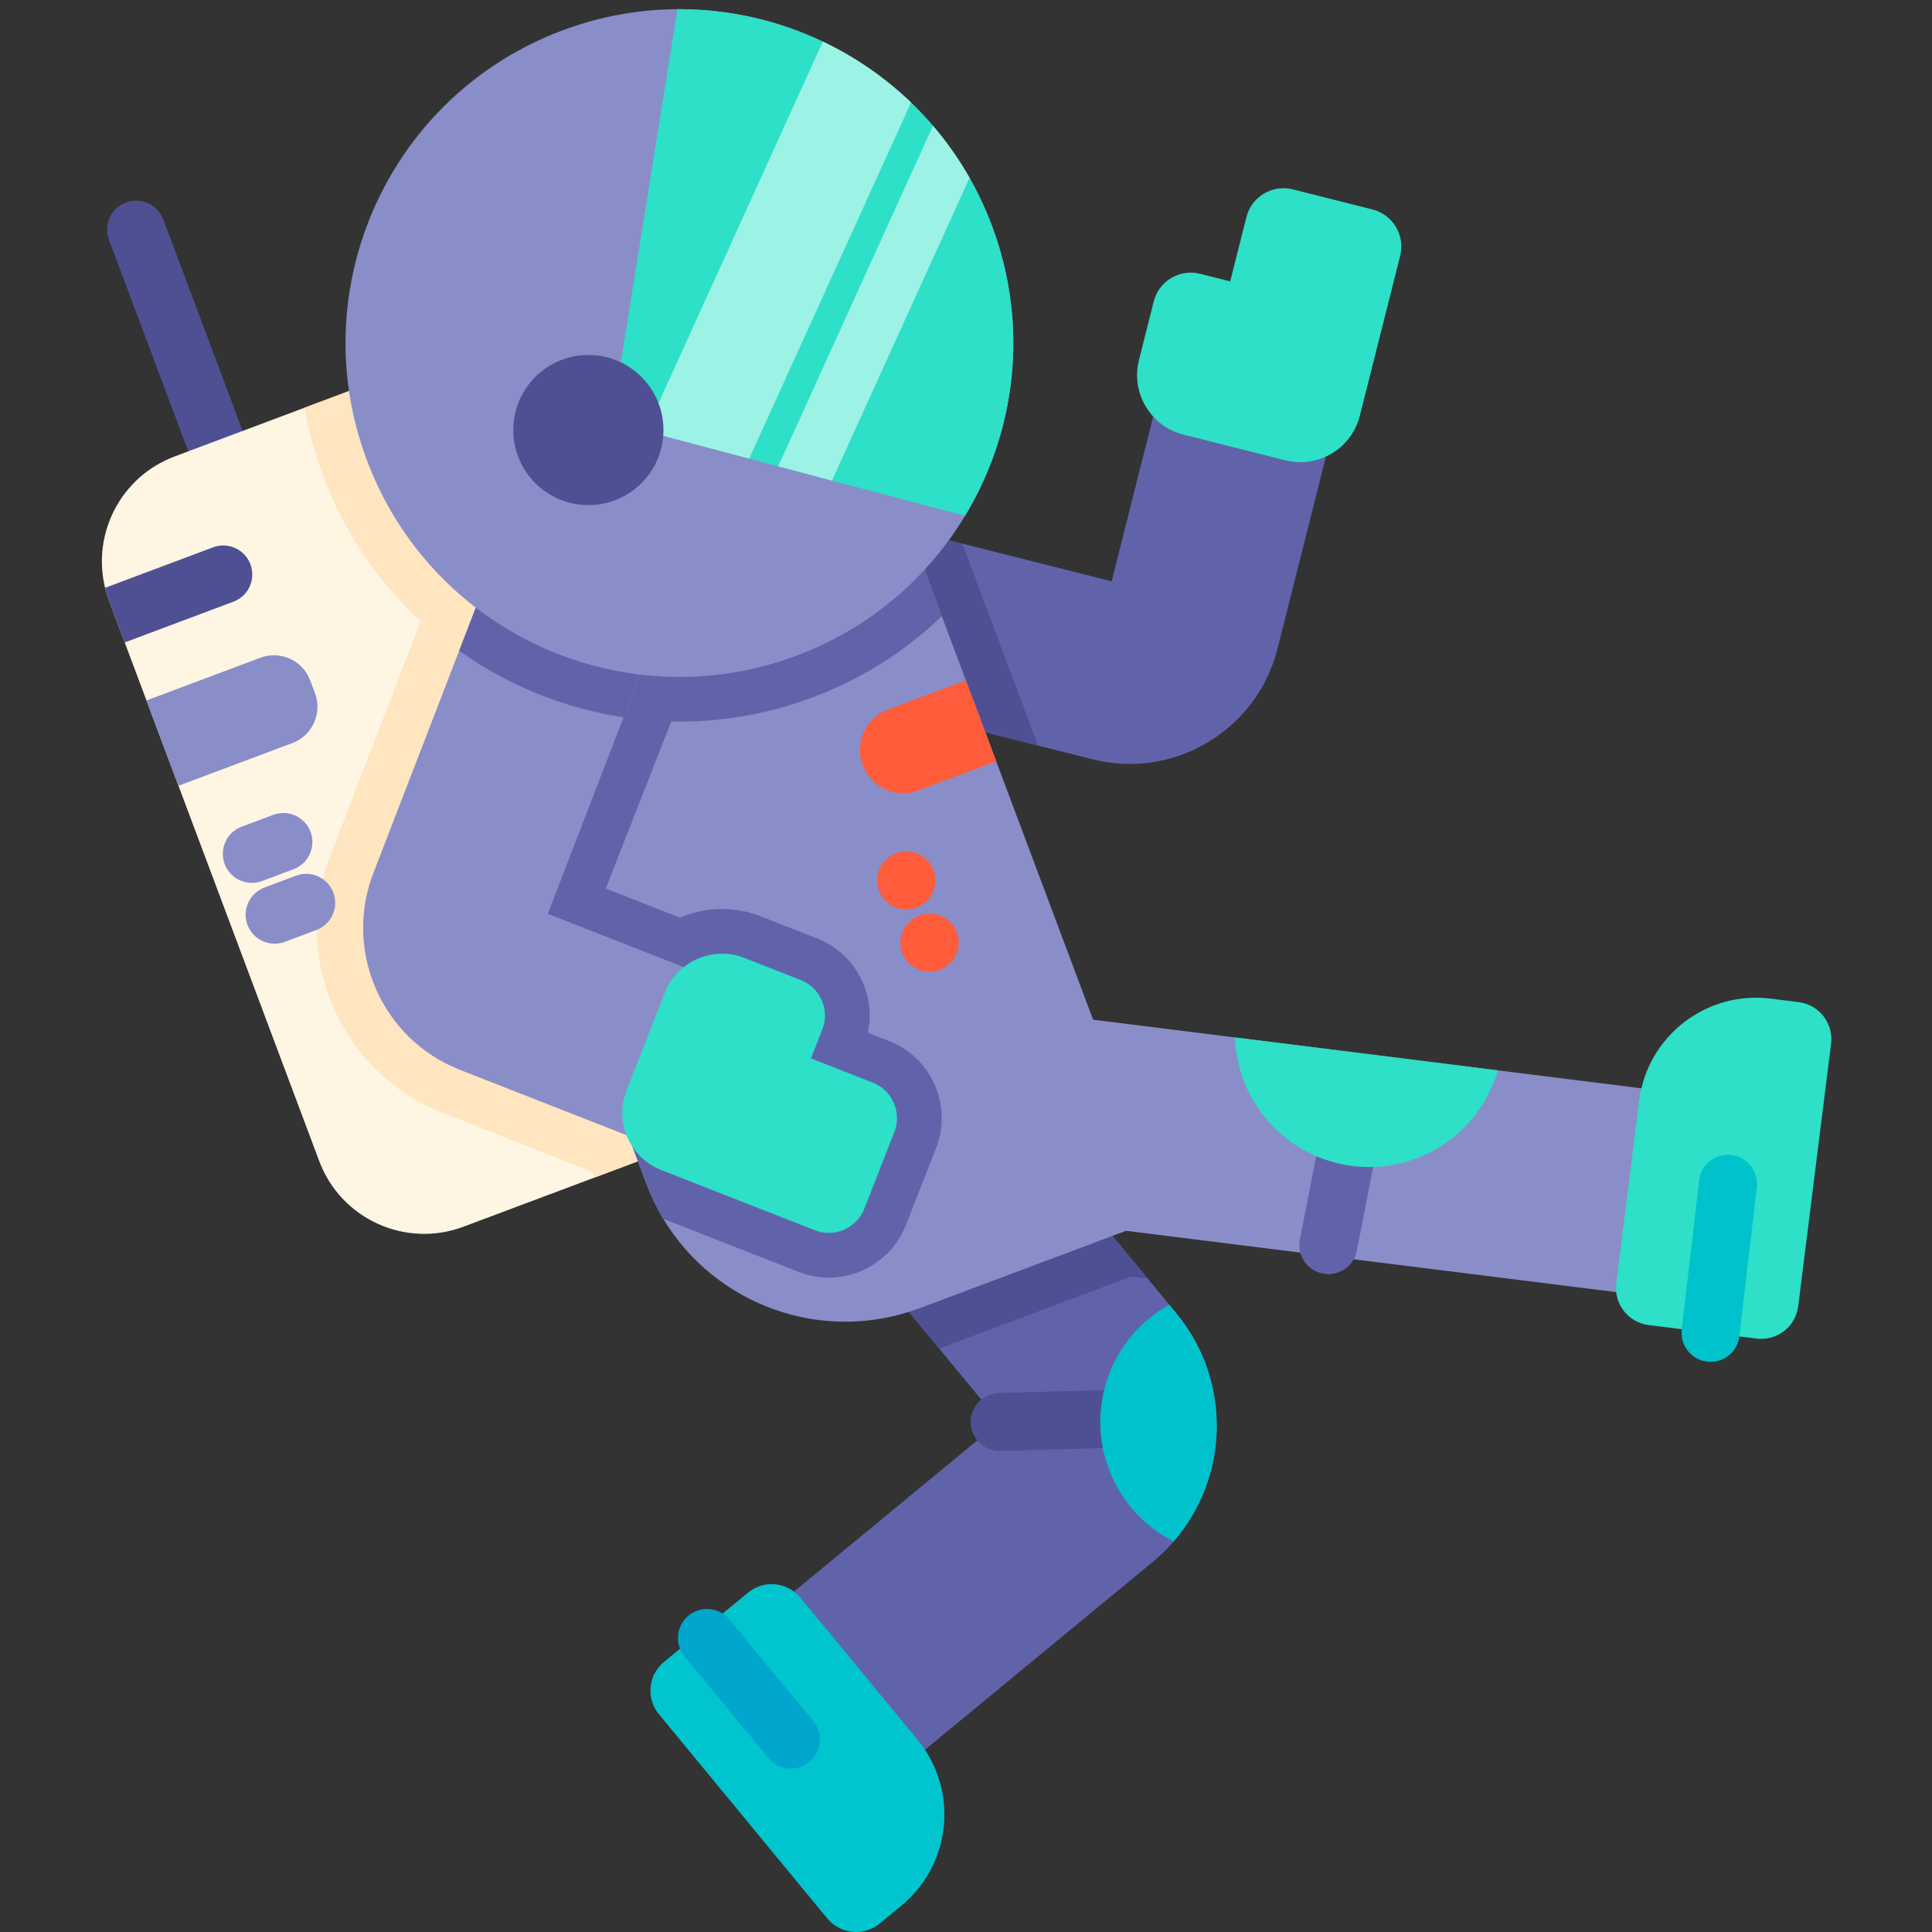 <?xml version="1.0" encoding="UTF-8" standalone="no"?><!DOCTYPE svg PUBLIC "-//W3C//DTD SVG 1.1//EN" "http://www.w3.org/Graphics/SVG/1.1/DTD/svg11.dtd"><svg width="100%" height="100%" viewBox="0 0 512 512" version="1.1" xmlns="http://www.w3.org/2000/svg" xmlns:xlink="http://www.w3.org/1999/xlink" xml:space="preserve" xmlns:serif="http://www.serif.com/" style="fill-rule:evenodd;clip-rule:evenodd;stroke-linejoin:round;stroke-miterlimit:1.414;"><rect x="0" y="0" width="512" height="512" fill="#333333" stroke="none"/><path d="M58.625,128.652c-3.113,0 -6.043,-1.902 -7.203,-4.992l-22.535,-60.094c-1.492,-3.976 0.524,-8.41 4.5,-9.902c3.977,-1.488 8.406,0.523 9.899,4.5l22.539,60.097c1.492,3.977 -0.524,8.411 -4.5,9.899c-0.891,0.336 -1.801,0.492 -2.7,0.492Z" style="fill:#4e5093;fill-rule:nonzero;"/><path d="M221.254,288.167l-63.711,23.903l-34.718,13.019c-15.348,5.754 -32.469,-2.019 -38.223,-17.379l-51.551,-137.46l-4.152,-11.063c-0.418,-1.129 -0.77,-2.265 -1.047,-3.406c-3.535,-14.395 4.195,-29.488 18.426,-34.816l34.461,-12.93l63.968,-23.992l76.547,204.124Z" style="fill:#fef5e3;fill-rule:nonzero;"/><path d="M221.254,288.167l-63.711,23.903l-0.605,-1.602l-39.528,-15.492c-27.054,-10.621 -40.437,-41.266 -29.835,-68.316l23.929,-62.02c-11.246,-10.425 -20.218,-23.449 -25.793,-38.343c-2.246,-5.989 -3.906,-12.102 -4.972,-18.262l63.964,-23.992l76.551,204.124Z" style="fill:#ffe5c0;fill-rule:nonzero;"/><path d="M77.481,196.918l-30.188,11.32l-8.476,-22.609l30.183,-11.321c5.301,-1.988 11.211,0.696 13.2,6l1.281,3.406c1.988,5.305 -0.699,11.215 -6,13.204Z" style="fill:#898ec9;fill-rule:nonzero;"/><path d="M352.59,116.234l-14.043,55.688c-5.461,21.632 -27.43,34.753 -49.063,29.292l-14.386,-3.632l-53.473,-13.481l11.496,-45.554l21.906,5.523l39.571,9.984l12.437,-49.316l45.555,11.496Z" style="fill:#6163aa;fill-rule:nonzero;"/><path d="M255.031,144.07l20.067,53.516l-53.473,-13.485l11.496,-45.554l21.91,5.523Z" style="fill:#4e5093;fill-rule:nonzero;"/><path d="M311.012,408.523c-1.68,1.937 -3.536,3.761 -5.582,5.445l-62.543,51.582l-34.625,-41.988l56.664,-46.731l-16.031,-19.437l-30.704,-37.238l41.993,-34.625l43.957,53.296l5.726,6.942l1.899,2.304c14.757,17.899 13.984,43.512 -0.754,60.45Z" style="fill:#6163aa;fill-rule:nonzero;"/><path d="M264.922,384.515c-4.152,0 -7.57,-3.309 -7.684,-7.485c-0.113,-4.242 3.235,-7.777 7.481,-7.89l26.675,-0.719c4.239,-0.129 7.778,3.234 7.895,7.481c0.113,4.246 -3.238,7.781 -7.48,7.894l-26.676,0.715c-0.071,0.004 -0.141,0.004 -0.211,0.004Z" style="fill:#4e5093;fill-rule:nonzero;"/><path d="M260.184,285.531l43.957,53.296l-4.305,-0.535l-50.941,19.102l-30.704,-37.238l41.993,-34.625Z" style="fill:#4e5093;fill-rule:nonzero;"/><path d="M311.012,408.523c-7.641,-3.895 -13.907,-10.539 -17.153,-19.196c-6.269,-16.707 0.86,-35.156 16.008,-43.558l1.899,2.304c14.757,17.899 13.984,43.512 -0.754,60.45Z" style="fill:#00c2cc;fill-rule:nonzero;"/><path d="M449.097,290.179l-6.769,54.004l-143.914,-18.012l-54.66,20.496c-25.824,9.684 -54.277,-0.832 -67.976,-23.66c-1.747,-2.891 -3.247,-5.984 -4.473,-9.258l-47.926,-127.792l118.094,-44.289l48.214,128.558l37.59,4.707l69.676,8.723l52.144,6.523Z" style="fill:#898ec9;fill-rule:nonzero;"/><path d="M352.031,337.652c-0.492,0 -0.988,-0.047 -1.488,-0.145c-4.168,-0.816 -6.883,-4.859 -6.067,-9.023l4.176,-21.309c0.82,-4.168 4.86,-6.879 9.027,-6.07c4.168,0.816 6.883,4.859 6.067,9.027l-4.176,21.309c-0.719,3.664 -3.937,6.211 -7.539,6.211Z" style="fill:#6163aa;fill-rule:nonzero;"/><path d="M264.008,201.742l-20.633,7.738c-5.922,2.223 -12.523,-0.777 -14.746,-6.703c-2.219,-5.922 0.781,-12.524 6.703,-14.742l20.633,-7.739l8.043,21.446Z" style="fill:#ff5c3c;fill-rule:nonzero;"/><path d="M241.473,141.668l8.109,21.625c-9.711,9.367 -21.297,16.664 -34.305,21.543c-26.738,10.027 -55.124,7.863 -78.992,-3.719l105.188,-39.449Z" style="fill:#6163aa;fill-rule:nonzero;"/><path d="M248.039,304.355l-7.945,20.265c-1.141,2.895 -2.867,5.493 -5.035,7.637c-2.172,2.141 -4.797,3.832 -7.707,4.926c-5.086,1.906 -10.68,1.863 -15.739,-0.121l-35.832,-14.055c-1.75,-2.891 -3.246,-5.984 -4.472,-9.258l-47.93,-127.792l43.223,-16.211l17.074,6.695l-23.145,59.027l19.688,7.727c0.414,-0.184 0.828,-0.352 1.254,-0.512c6.508,-2.441 13.656,-2.387 20.133,0.149l14.914,5.851c5.453,2.141 9.757,6.285 12.109,11.656c1.863,4.258 2.32,8.883 1.363,13.336l5.614,2.195c5.468,2.149 9.769,6.282 12.117,11.665c2.351,5.382 2.461,11.351 0.316,16.82Z" style="fill:#6163aa;fill-rule:nonzero;"/><path d="M396.957,283.656c-3.035,10.386 -10.75,19.257 -21.66,23.351c-18.379,6.891 -38.871,-2.422 -45.766,-20.804c-1.394,-3.715 -2.121,-7.512 -2.254,-11.27l69.68,8.723Z" style="fill:#2de0c7;fill-rule:nonzero;"/><path d="M145.172,242.175l47.352,18.563l-17.153,43.746l-53.472,-20.961c-20.774,-8.153 -31.012,-31.598 -22.867,-52.367l22.656,-58.707l11.383,-29.516l43.742,17.141l-11.575,30.023l-20.066,52.078Z" style="fill:#898ec9;fill-rule:nonzero;"/><path d="M176.813,160.074l-11.575,30.019c-15.714,-2.363 -30.667,-8.437 -43.55,-17.644l11.383,-29.516l43.742,17.141Z" style="fill:#6163aa;fill-rule:nonzero;"/><path d="M231.277,286.906l-16.363,-6.418l3.004,-7.653c2.039,-5.207 -0.523,-11.082 -5.73,-13.125l-14.911,-5.843c-8.363,-3.282 -17.804,0.843 -21.082,9.207l-10.16,25.914c-3.281,8.363 0.84,17.804 9.207,21.086l40.699,15.953c5.204,2.043 11.083,-0.524 13.122,-5.731l7.945,-20.269c2.043,-5.207 -0.524,-11.082 -5.731,-13.121Z" style="fill:#2de0c7;fill-rule:nonzero;"/><path d="M485.253,276.605l-8.707,69.566c-0.679,5.41 -5.613,9.246 -11.023,8.57l-28.621,-3.582c-5.41,-0.679 -9.246,-5.613 -8.57,-11.023l6.058,-48.391c2.141,-17.105 17.746,-29.238 34.852,-27.097l7.441,0.93c5.41,0.679 9.246,5.617 8.57,11.027Z" style="fill:#2de0c7;fill-rule:nonzero;"/><path d="M219.238,508.409l-44.605,-54.09c-3.473,-4.207 -2.875,-10.429 1.336,-13.898l22.25,-18.352c4.207,-3.468 10.43,-2.871 13.902,1.336l31.024,37.621c10.972,13.301 9.082,32.977 -4.223,43.949l-5.781,4.77c-4.211,3.469 -10.434,2.871 -13.903,-1.336Z" style="fill:#00c4ce;fill-rule:nonzero;"/><path d="M262.891,59.844c9.89,26.378 6.379,54.496 -7.149,76.863c-9.918,16.437 -25.25,29.769 -44.621,37.035c-45.746,17.156 -96.738,-6.02 -113.894,-51.77c-17.156,-45.746 6.019,-96.738 51.765,-113.894c10.071,-3.777 20.383,-5.598 30.555,-5.648c35.996,-0.211 69.961,21.738 83.344,57.414Z" style="fill:#898ec9;fill-rule:nonzero;"/><path d="M262.883,59.848c9.894,26.378 6.383,54.492 -7.145,76.859l-35.257,-9.344l-14.258,-3.789l-7.672,-2.035l-27.422,-7.266l-9.137,-2.426l17.551,-109.413c13.449,-0.079 26.609,2.925 38.52,8.586c8.55,4.078 16.464,9.515 23.375,16.164c2.027,1.949 3.968,3.996 5.8,6.156c3.633,4.226 6.891,8.836 9.703,13.804c2.282,4.004 4.27,8.247 5.942,12.704Z" style="fill:#2de0c7;fill-rule:nonzero;"/><path d="M256.941,47.144l-36.46,80.219l-14.254,-3.789l41.011,-90.234c3.629,4.226 6.887,8.836 9.703,13.804Z" style="fill:#9bf2e5;fill-rule:nonzero;"/><path d="M241.438,27.184l-42.887,94.355l-27.422,-7.266l46.93,-103.253c8.554,4.078 16.468,9.515 23.379,16.164Z" style="fill:#9bf2e5;fill-rule:nonzero;"/><path d="M175.824,113.965c0,10.988 -8.91,19.898 -19.898,19.898c-10.988,0 -19.898,-8.91 -19.898,-19.898c0,-10.989 8.91,-19.899 19.898,-19.899c10.988,0 19.898,8.91 19.898,19.899Z" style="fill:#4e5093;fill-rule:nonzero;"/><path d="M330.316,57.523l-4.297,17.043l-7.976,-2.011c-5.422,-1.368 -10.926,1.917 -12.293,7.339l-3.918,15.528c-2.199,8.711 3.082,17.554 11.793,19.754l26.992,6.808c8.711,2.195 17.555,-3.086 19.754,-11.797l10.691,-42.386c1.367,-5.422 -1.918,-10.926 -7.34,-12.293l-21.113,-5.325c-5.418,-1.367 -10.926,1.918 -12.293,7.34Z" style="fill:#2de0c7;fill-rule:nonzero;"/><path d="M240.176,241.011c-3.117,0 -6.067,-1.887 -7.227,-4.965c-1.5,-3.972 0.461,-8.39 4.434,-9.89l0.098,-0.035c3.968,-1.504 8.41,0.507 9.906,4.484c1.5,3.973 -0.508,8.41 -4.481,9.906c-0.898,0.336 -1.824,0.5 -2.73,0.5Z" style="fill:#ff5c3c;fill-rule:nonzero;"/><path d="M246.359,257.499c-3.148,0 -6.121,-1.925 -7.257,-5.043c-1.454,-3.988 0.554,-8.386 4.543,-9.839l0.097,-0.035c3.988,-1.458 8.403,0.601 9.86,4.589c1.453,3.989 -0.602,8.407 -4.594,9.86c-0.871,0.316 -1.766,0.468 -2.649,0.468Z" style="fill:#ff5c3c;fill-rule:nonzero;"/><path d="M61.864,159.453l-28.692,10.754c-0.039,0.019 -0.082,0.031 -0.121,0.043l-4.152,-11.063c-0.418,-1.129 -0.77,-2.265 -1.047,-3.406l28.617,-10.734c3.969,-1.489 8.406,0.523 9.895,4.5c1.496,3.98 -0.524,8.41 -4.5,9.906Z" style="fill:#4e5093;fill-rule:nonzero;"/><path d="M66.743,233.972c-3.114,0 -6.047,-1.902 -7.204,-4.992c-1.492,-3.973 0.524,-8.406 4.5,-9.898l8.356,-3.133c3.976,-1.492 8.41,0.523 9.902,4.5c1.489,3.976 -0.523,8.41 -4.5,9.902l-8.355,3.133c-0.891,0.332 -1.805,0.488 -2.699,0.488Z" style="fill:#898ec9;fill-rule:nonzero;"/><path d="M72.786,250.093c-3.114,0 -6.043,-1.906 -7.204,-4.992c-1.488,-3.977 0.528,-8.41 4.504,-9.902l8.356,-3.133c3.972,-1.492 8.406,0.523 9.898,4.5c1.492,3.976 -0.523,8.41 -4.5,9.902l-8.355,3.133c-0.891,0.332 -1.801,0.492 -2.699,0.492Z" style="fill:#898ec9;fill-rule:nonzero;"/><path d="M453.336,360.905c-0.297,0 -0.594,-0.015 -0.899,-0.05c-4.215,-0.493 -7.238,-4.309 -6.746,-8.528l4.594,-39.484c0.492,-4.219 4.301,-7.238 8.527,-6.75c4.219,0.492 7.238,4.309 6.75,8.527l-4.598,39.485c-0.453,3.914 -3.777,6.8 -7.628,6.8Z" style="fill:#00c2cc;fill-rule:nonzero;"/><path d="M209.582,468.679c-2.215,0 -4.41,-0.953 -5.933,-2.793l-22.219,-26.906c-2.703,-3.278 -2.238,-8.122 1.035,-10.829c3.273,-2.703 8.117,-2.242 10.824,1.036l22.219,26.906c2.703,3.273 2.242,8.121 -1.031,10.824c-1.434,1.187 -3.168,1.762 -4.895,1.762Z" style="fill:#00a6cc;fill-rule:nonzero;"/></svg>